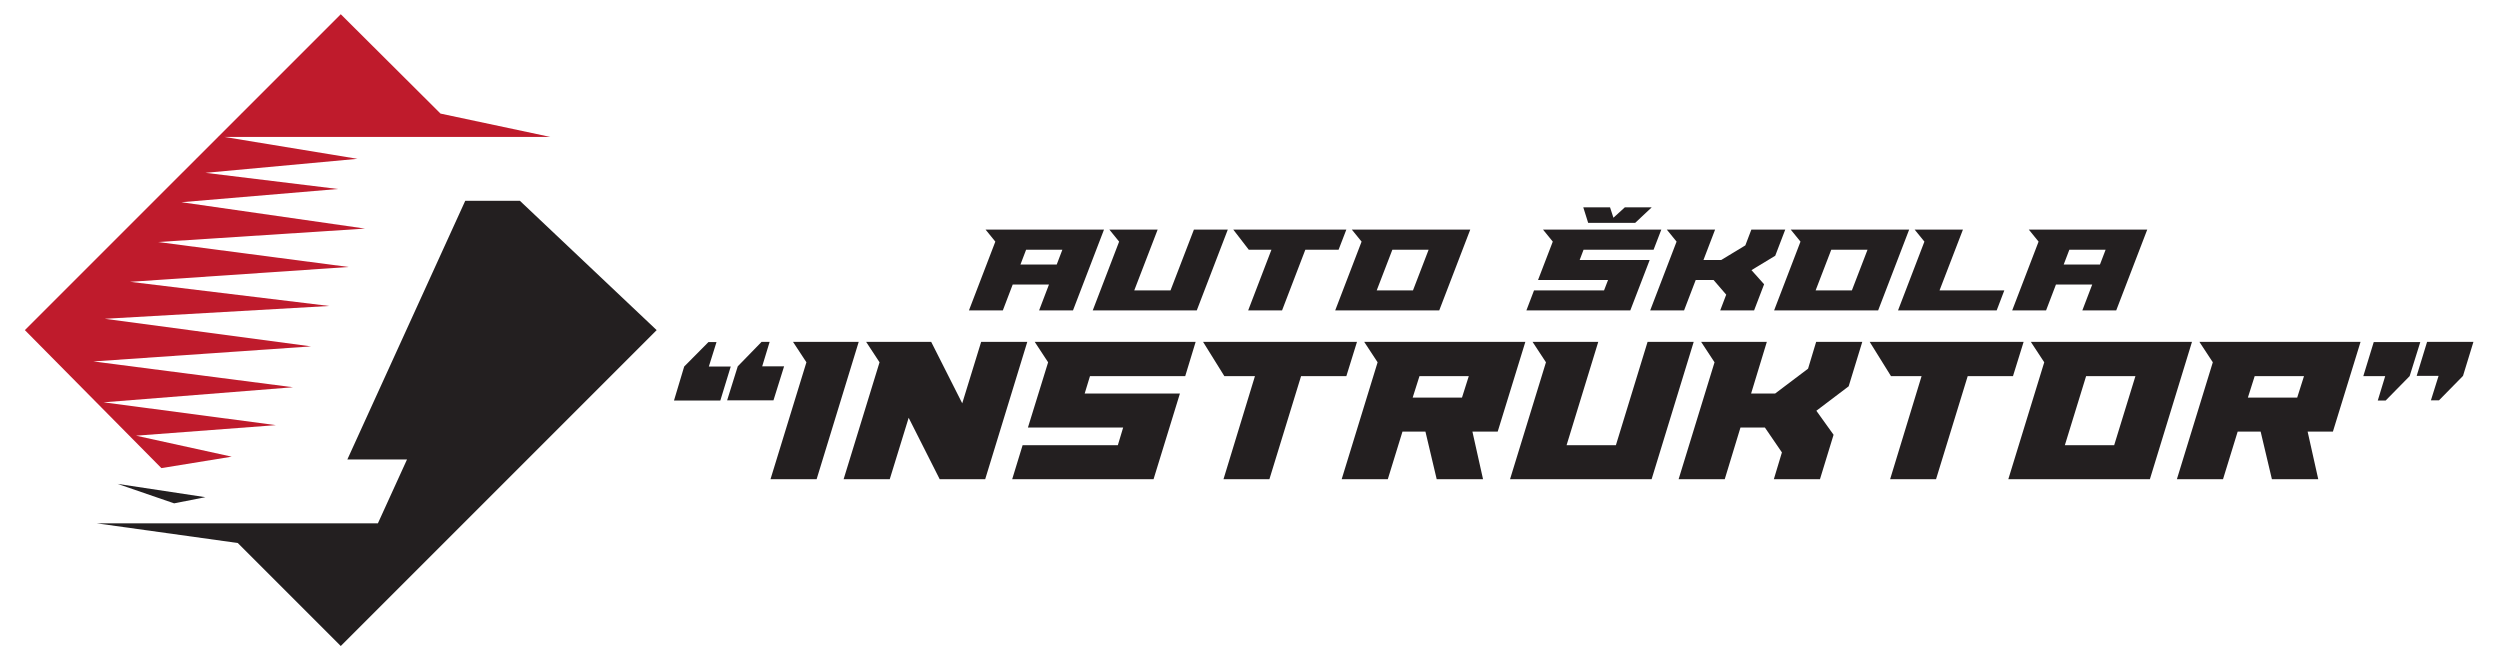 <svg width="718" height="190" viewBox="0 0 718 190" fill="none" xmlns="http://www.w3.org/2000/svg">
<path d="M293.078 75.966H303.493L305.109 71.729H294.694L293.078 75.966ZM308.162 89.146H298.429L301.266 81.712H290.851L288.014 89.146H278.282L285.859 69.394L283.058 65.946H317.067L308.162 89.146Z" fill="#231F20"/>
<path d="M318.612 65.946H332.475L325.759 83.4H336.173L342.889 65.946H352.621L343.715 89.146H313.836L321.413 69.394L318.612 65.946Z" fill="#231F20"/>
<path d="M354.201 65.946H386.667L384.44 71.729H374.887L368.208 89.146H358.475L365.155 71.729H358.655L354.201 65.946Z" fill="#231F20"/>
<path d="M399.882 71.728L395.393 83.4H405.808L410.297 71.728H399.882ZM391.048 69.394L388.246 65.946H422.256L413.349 89.146H383.47L391.048 69.394Z" fill="#231F20"/>
<path d="M462.406 59.554L463.376 62.534L466.644 59.554H474.365L469.625 64.007H456.121L454.721 59.554H462.406ZM473.79 74.673L468.224 89.146H438.381L440.572 83.401H460.682L461.832 80.419H441.721L445.958 69.394L443.157 65.946H477.13L474.904 71.729H454.793L453.68 74.673H473.79Z" fill="#231F20"/>
<path d="M478.71 65.946H492.573L489.233 74.673H494.332L501.264 70.472L502.988 65.946H512.72L509.846 73.452L503.022 77.582L506.65 81.64L503.777 89.146H494.045L495.769 84.621L492.141 80.42H487.006L483.666 89.146H473.934L481.512 69.394L478.71 65.946Z" fill="#231F20"/>
<path d="M525.935 71.728L521.446 83.4H531.861L536.35 71.728H525.935ZM517.101 69.394L514.299 65.946H548.309L539.402 89.146H509.523L517.101 69.394Z" fill="#231F20"/>
<path d="M557.036 83.4H575.638L573.448 89.145H545.113L552.69 69.394L549.889 65.947H563.752L557.036 83.4Z" fill="#231F20"/>
<path d="M592.697 75.966H603.112L604.728 71.729H594.313L592.697 75.966ZM607.78 89.146H598.048L600.885 81.712H590.471L587.633 89.146H577.901L585.479 69.394L582.677 65.946H616.687L607.78 89.146Z" fill="#231F20"/>
<path d="M222.14 114.978H208.831L211.883 105.21L218.721 98.189H221.041L218.904 105.21H225.192L222.14 114.978ZM206.877 115.04H193.568L196.499 105.27L203.459 98.25H205.779L203.58 105.27H209.868L206.877 115.04Z" fill="#231F20"/>
<path d="M231.603 104.05L227.756 98.189H246.622L234.534 137.629H221.286L231.603 104.05Z" fill="#231F20"/>
<path d="M252.604 104.05L248.758 98.189H267.44L276.354 115.833L281.787 98.189H295.035L282.947 137.629H269.882L260.968 119.985L255.535 137.629H242.287L252.604 104.05Z" fill="#231F20"/>
<path d="M331.3 137.628H290.701L293.692 127.86H321.044L322.569 122.792H295.219L301.019 104.05L297.172 98.188H343.388L340.397 108.018H313.045L311.519 113.024H338.871L331.3 137.628Z" fill="#231F20"/>
<path d="M351.63 108.018L345.524 98.189H389.726L386.674 108.018H373.67L364.572 137.629H351.386L360.422 108.018H351.63Z" fill="#231F20"/>
<path d="M407.675 108.018L405.721 114.185H419.885L421.839 108.018H407.675ZM438.079 98.189L430.141 123.953H422.876L425.929 137.629H412.62L409.384 123.953H402.791L398.577 137.629H385.329L395.648 104.05L391.801 98.189H438.079Z" fill="#231F20"/>
<path d="M444 104.05L440.153 98.189H459.019L449.921 127.859H464.085L473.183 98.189H486.431L474.343 137.629H433.683L444 104.05Z" fill="#231F20"/>
<path d="M492.414 104.05L488.567 98.189H507.433L502.915 113.025H509.814L519.277 105.882L521.597 98.189H534.845L530.938 110.949L521.658 117.97L526.603 124.869L522.695 137.629H509.447L511.767 129.935L506.883 122.793H499.862L495.345 137.629H482.097L492.414 104.05Z" fill="#231F20"/>
<path d="M543.087 108.018L536.982 98.189H581.183L578.131 108.018H565.127L556.03 137.629H542.843L551.879 108.018H543.087Z" fill="#231F20"/>
<path d="M593.027 127.86H607.191L613.296 108.019H599.132L593.027 127.86ZM583.259 98.189H629.536L617.448 137.628H576.787L587.106 104.051L583.259 98.189Z" fill="#231F20"/>
<path d="M647.546 108.018L645.593 114.185H659.757L661.71 108.018H647.546ZM677.95 98.189L670.013 123.953H662.749L665.801 137.629H652.491L649.255 123.953H642.662L638.45 137.629H625.201L635.519 104.05L631.673 98.189H677.95Z" fill="#231F20"/>
<path d="M697.058 98.189H710.368L707.376 107.957L700.477 114.978H698.157L700.356 107.957H694.068L697.058 98.189ZM681.734 98.25H695.105L692.052 108.018L685.153 115.039H682.894L685.032 108.018H678.744L681.734 98.25Z" fill="#231F20"/>
<path d="M58.953 142.785L33.736 138.964L50.005 144.56L58.946 142.8L58.953 142.785Z" fill="#231F20"/>
<path d="M149.318 57.673H133.615L99.763 131.949H116.898L108.531 150.303H58.538H55.527H27.792L68.283 155.951L97.868 185.536L188.594 94.812L149.318 57.673Z" fill="#231F20"/>
<path d="M39.075 125.128L79.24 122.101L29.735 115.544L84.156 111.221L26.825 103.805L89.335 99.486L30.092 91.556L94.56 87.876L37.357 80.94L100.107 76.677L45.383 69.508L104.835 65.652L52.111 58.074L97.062 54.277L59.02 49.637L102.664 45.614L64.389 39.321H106.107H158.023L126.52 32.624L97.869 4.088L7.144 94.812L46.348 134.441L66.546 131.156L39.075 125.128Z" fill="#BF1B2C"/>
</svg>
